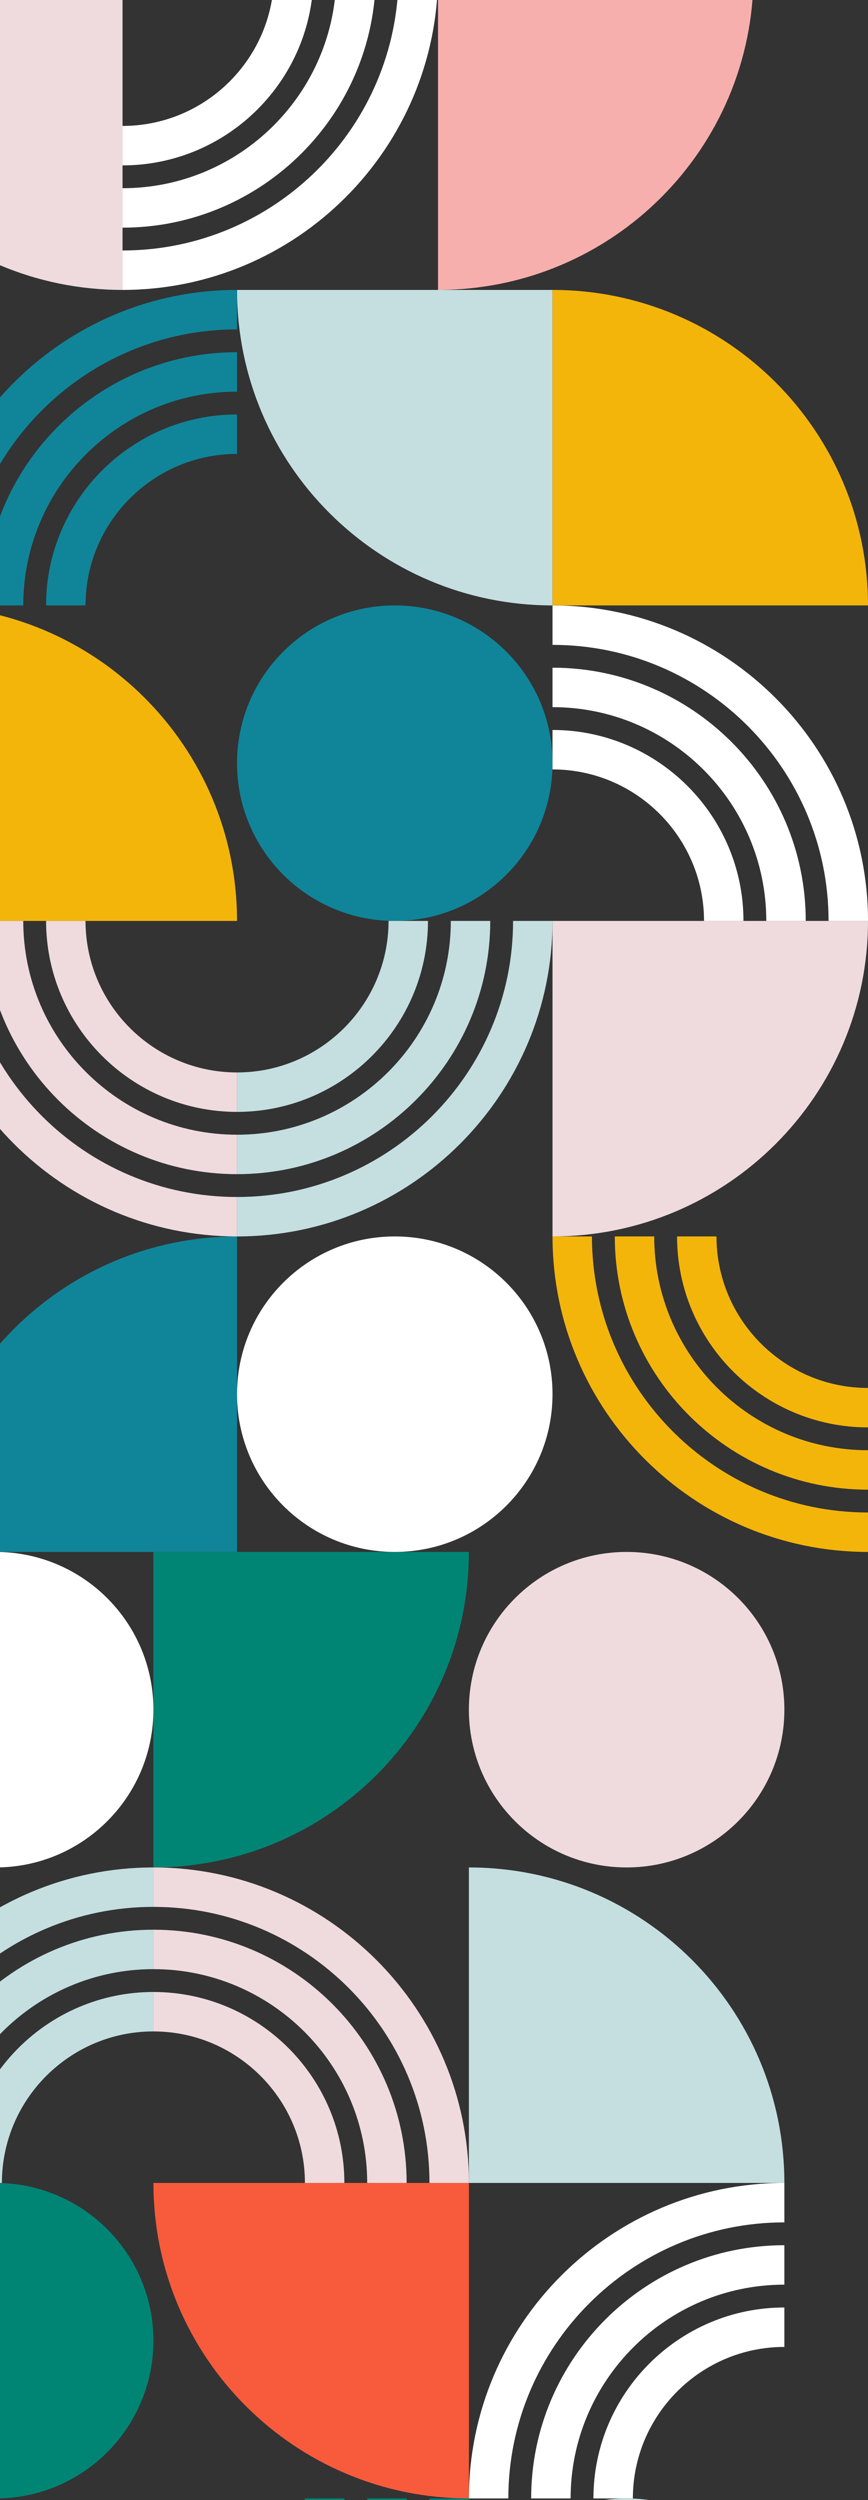 <svg xmlns="http://www.w3.org/2000/svg" xmlns:xlink="http://www.w3.org/1999/xlink" width="500" zoomAndPan="magnify" viewBox="0 0 375 1080" height="1440" preserveAspectRatio="xMidYMid meet" version="1.0"><rect x="0" y="0" width="375" height="1080" fill="#333333" stroke="none"/><defs><clipPath id="0fbcd59606"><path d="M 66 670.438 L 203 670.438 L 203 807 L 66 807 Z M 66 670.438 " clip-rule="nonzero"/></clipPath><clipPath id="d7d51b0f41"><path d="M 0 670.438 L 67 670.438 L 67 807 L 0 807 Z M 0 670.438 " clip-rule="nonzero"/></clipPath><clipPath id="e09f8f6f37"><path d="M 202 670.438 L 339 670.438 L 339 807 L 202 807 Z M 202 670.438 " clip-rule="nonzero"/></clipPath><clipPath id="00a72eb9a4"><path d="M 0 0 L 53 0 L 53 125.246 L 0 125.246 Z M 0 0 " clip-rule="nonzero"/></clipPath><clipPath id="93331b6350"><path d="M 189 0 L 326 0 L 326 125.246 L 189 125.246 Z M 189 0 " clip-rule="nonzero"/></clipPath><clipPath id="176ed5bbc8"><path d="M 52 0 L 190 0 L 190 125.246 L 52 125.246 Z M 52 0 " clip-rule="nonzero"/></clipPath><clipPath id="49bf83a94f"><path d="M 0 534 L 103 534 L 103 670.438 L 0 670.438 Z M 0 534 " clip-rule="nonzero"/></clipPath><clipPath id="d68b237b7f"><path d="M 102 534 L 239 534 L 239 670.438 L 102 670.438 Z M 102 534 " clip-rule="nonzero"/></clipPath><clipPath id="3c22713376"><path d="M 102 125.246 L 239 125.246 L 239 262 L 102 262 Z M 102 125.246 " clip-rule="nonzero"/></clipPath><clipPath id="1be144ce19"><path d="M 238 125.246 L 375 125.246 L 375 262 L 238 262 Z M 238 125.246 " clip-rule="nonzero"/></clipPath><clipPath id="2828564a1b"><path d="M 238 534 L 375 534 L 375 670.438 L 238 670.438 Z M 238 534 " clip-rule="nonzero"/></clipPath><clipPath id="95d6e86065"><path d="M 0 125.246 L 103 125.246 L 103 262 L 0 262 Z M 0 125.246 " clip-rule="nonzero"/></clipPath></defs><g clip-path="url(#0fbcd59606)"><path fill="#008575" d="M 66.277 806.734 C 141.551 806.734 202.574 745.711 202.574 670.438 L 66.277 670.438 L 66.277 806.734 " fill-opacity="1" fill-rule="nonzero"/></g><g clip-path="url(#d7d51b0f41)"><path fill="#ffffff" d="M -1.871 806.734 C -39.512 806.734 -70.02 776.223 -70.02 738.586 C -70.02 700.945 -39.512 670.438 -1.871 670.438 C 35.77 670.438 66.277 700.945 66.277 738.586 C 66.277 776.223 35.77 806.734 -1.871 806.734 " fill-opacity="1" fill-rule="nonzero"/></g><g clip-path="url(#e09f8f6f37)"><path fill="#efdbdd" d="M 270.723 806.734 C 233.086 806.734 202.574 776.223 202.574 738.586 C 202.574 700.945 233.086 670.438 270.723 670.438 C 308.363 670.438 338.871 700.945 338.871 738.586 C 338.871 776.223 308.363 806.734 270.723 806.734 " fill-opacity="1" fill-rule="nonzero"/></g><path fill="#c5dfe1" d="M 270.723 1215.625 C 233.086 1215.625 202.574 1185.117 202.574 1147.477 C 202.574 1109.836 233.086 1079.328 270.723 1079.328 C 308.363 1079.328 338.871 1109.836 338.871 1147.477 C 338.871 1185.117 308.363 1215.625 270.723 1215.625 " fill-opacity="1" fill-rule="nonzero"/><path fill="#008575" d="M -1.871 1079.328 C -39.512 1079.328 -70.02 1048.82 -70.02 1011.18 C -70.02 973.539 -39.512 943.031 -1.871 943.031 C 35.77 943.031 66.277 973.539 66.277 1011.18 C 66.277 1048.82 35.77 1079.328 -1.871 1079.328 " fill-opacity="1" fill-rule="nonzero"/><path fill="#c5dfe1" d="M -70.02 1079.328 C 5.254 1079.328 66.277 1140.352 66.277 1215.625 L -70.02 1215.625 L -70.02 1079.328 " fill-opacity="1" fill-rule="nonzero"/><path fill="#c5dfe1" d="M 202.574 806.734 C 277.848 806.734 338.871 867.758 338.871 943.031 L 202.574 943.031 L 202.574 806.734 " fill-opacity="1" fill-rule="nonzero"/><path fill="#f75b3c" d="M 202.574 1079.328 C 127.301 1079.328 66.277 1018.305 66.277 943.031 L 202.574 943.031 L 202.574 1079.328 " fill-opacity="1" fill-rule="nonzero"/><path fill="#c5dfe1" d="M 66.277 877.574 L 66.277 860.539 C 20.789 860.539 -16.215 897.543 -16.215 943.031 L 0.82 943.031 C 0.82 906.938 30.184 877.574 66.277 877.574 " fill-opacity="1" fill-rule="nonzero"/><path fill="#c5dfe1" d="M 66.277 850.672 L 66.277 833.637 C 5.957 833.637 -43.117 882.711 -43.117 943.031 L -26.082 943.031 C -26.082 892.102 15.348 850.672 66.277 850.672 " fill-opacity="1" fill-rule="nonzero"/><path fill="#c5dfe1" d="M 66.277 823.77 L 66.277 806.734 C -8.879 806.734 -70.02 867.875 -70.02 943.031 L -52.984 943.031 C -52.984 877.273 0.52 823.77 66.277 823.77 " fill-opacity="1" fill-rule="nonzero"/><path fill="#ffffff" d="M 338.871 1013.871 L 338.871 996.836 C 293.383 996.836 256.379 1033.84 256.379 1079.328 L 273.414 1079.328 C 273.414 1043.234 302.777 1013.871 338.871 1013.871 " fill-opacity="1" fill-rule="nonzero"/><path fill="#ffffff" d="M 338.871 986.969 L 338.871 969.934 C 278.551 969.934 229.477 1019.008 229.477 1079.328 L 246.516 1079.328 C 246.516 1028.398 287.945 986.969 338.871 986.969 " fill-opacity="1" fill-rule="nonzero"/><path fill="#ffffff" d="M 338.871 960.066 L 338.871 943.031 C 263.719 943.031 202.574 1004.172 202.574 1079.328 L 219.613 1079.328 C 219.613 1013.57 273.113 960.066 338.871 960.066 " fill-opacity="1" fill-rule="nonzero"/><path fill="#efdbdd" d="M 66.277 877.574 L 66.277 860.539 C 111.766 860.539 148.773 897.543 148.773 943.031 L 131.734 943.031 C 131.734 906.938 102.371 877.574 66.277 877.574 " fill-opacity="1" fill-rule="nonzero"/><path fill="#efdbdd" d="M 66.277 850.672 L 66.277 833.637 C 126.598 833.637 175.672 882.711 175.672 943.031 L 158.637 943.031 C 158.637 892.102 117.207 850.672 66.277 850.672 " fill-opacity="1" fill-rule="nonzero"/><path fill="#efdbdd" d="M 66.277 823.77 L 66.277 806.734 C 141.434 806.734 202.574 867.875 202.574 943.031 L 185.539 943.031 C 185.539 877.273 132.035 823.77 66.277 823.77 " fill-opacity="1" fill-rule="nonzero"/><path fill="#008575" d="M 66.277 1144.785 L 66.277 1161.824 C 111.766 1161.824 148.773 1124.816 148.773 1079.328 L 131.734 1079.328 C 131.734 1115.422 102.371 1144.785 66.277 1144.785 " fill-opacity="1" fill-rule="nonzero"/><path fill="#008575" d="M 66.277 1171.688 L 66.277 1188.723 C 126.598 1188.723 175.672 1139.648 175.672 1079.328 L 158.637 1079.328 C 158.637 1130.258 117.207 1171.688 66.277 1171.688 " fill-opacity="1" fill-rule="nonzero"/><path fill="#008575" d="M 66.277 1198.59 L 66.277 1215.625 C 141.434 1215.625 202.574 1154.484 202.574 1079.328 L 185.539 1079.328 C 185.539 1145.086 132.035 1198.59 66.277 1198.59 " fill-opacity="1" fill-rule="nonzero"/><g clip-path="url(#00a72eb9a4)"><path fill="#efdbdd" d="M -83.359 -11.051 C -83.359 64.223 -22.336 125.246 52.941 125.246 L 52.941 -11.051 L -83.359 -11.051 " fill-opacity="1" fill-rule="nonzero"/></g><g clip-path="url(#93331b6350)"><path fill="#f7afad" d="M 325.535 -11.051 C 325.535 64.223 264.512 125.246 189.238 125.246 L 189.238 -11.051 L 325.535 -11.051 " fill-opacity="1" fill-rule="nonzero"/></g><path fill="#ffffff" d="M 118.395 -11.051 L 135.434 -11.051 C 135.434 34.438 98.43 71.445 52.941 71.445 L 52.941 54.406 C 89.031 54.406 118.395 25.043 118.395 -11.051 " fill-opacity="1" fill-rule="nonzero"/><path fill="#ffffff" d="M 145.297 -11.051 L 162.336 -11.051 C 162.336 49.273 113.258 98.348 52.941 98.348 L 52.941 81.309 C 103.867 81.309 145.297 39.879 145.297 -11.051 " fill-opacity="1" fill-rule="nonzero"/><g clip-path="url(#176ed5bbc8)"><path fill="#ffffff" d="M 172.199 -11.051 L 189.238 -11.051 C 189.238 64.105 128.094 125.246 52.941 125.246 L 52.941 108.211 C 118.699 108.211 172.199 54.711 172.199 -11.051 " fill-opacity="1" fill-rule="nonzero"/></g><g clip-path="url(#49bf83a94f)"><path fill="#108599" d="M 102.406 534.141 C 27.133 534.141 -33.891 595.16 -33.891 670.438 L 102.406 670.438 L 102.406 534.141 " fill-opacity="1" fill-rule="nonzero"/></g><g clip-path="url(#d68b237b7f)"><path fill="#ffffff" d="M 170.555 534.141 C 208.195 534.141 238.703 564.648 238.703 602.289 C 238.703 639.926 208.195 670.438 170.555 670.438 C 132.914 670.438 102.406 639.926 102.406 602.289 C 102.406 564.648 132.914 534.141 170.555 534.141 " fill-opacity="1" fill-rule="nonzero"/></g><path fill="#108599" d="M 170.555 261.543 C 208.195 261.543 238.703 292.055 238.703 329.691 C 238.703 367.332 208.195 397.844 170.555 397.844 C 132.914 397.844 102.406 367.332 102.406 329.691 C 102.406 292.055 132.914 261.543 170.555 261.543 " fill-opacity="1" fill-rule="nonzero"/><path fill="#efdbdd" d="M 238.703 534.141 C 313.977 534.141 375 473.117 375 397.844 L 238.703 397.844 L 238.703 534.141 " fill-opacity="1" fill-rule="nonzero"/><g clip-path="url(#3c22713376)"><path fill="#c5dfe1" d="M 238.703 261.543 C 163.43 261.543 102.406 200.523 102.406 125.246 L 238.703 125.246 L 238.703 261.543 " fill-opacity="1" fill-rule="nonzero"/></g><path fill="#f4b50b" d="M -33.891 261.543 C 41.383 261.543 102.406 322.566 102.406 397.844 L -33.891 397.844 L -33.891 261.543 " fill-opacity="1" fill-rule="nonzero"/><g clip-path="url(#1be144ce19)"><path fill="#f4b50b" d="M 238.703 125.246 C 313.977 125.246 375 186.27 375 261.543 L 238.703 261.543 L 238.703 125.246 " fill-opacity="1" fill-rule="nonzero"/></g><path fill="#f4b50b" d="M 375 599.598 L 375 616.633 C 329.512 616.633 292.508 579.629 292.508 534.141 L 309.543 534.141 C 309.543 570.234 338.906 599.598 375 599.598 " fill-opacity="1" fill-rule="nonzero"/><path fill="#f4b50b" d="M 375 626.496 L 375 643.535 C 314.676 643.535 265.605 594.461 265.605 534.141 L 282.641 534.141 C 282.641 585.066 324.07 626.496 375 626.496 " fill-opacity="1" fill-rule="nonzero"/><g clip-path="url(#2828564a1b)"><path fill="#f4b50b" d="M 375 653.398 L 375 670.438 C 299.844 670.438 238.703 609.293 238.703 534.141 L 255.738 534.141 C 255.738 599.898 309.242 653.398 375 653.398 " fill-opacity="1" fill-rule="nonzero"/></g><path fill="#c5dfe1" d="M 102.406 463.297 L 102.406 480.336 C 147.895 480.336 184.898 443.332 184.898 397.844 L 167.863 397.844 C 167.863 433.934 138.5 463.297 102.406 463.297 " fill-opacity="1" fill-rule="nonzero"/><path fill="#c5dfe1" d="M 102.406 490.199 L 102.406 507.238 C 162.727 507.238 211.801 458.16 211.801 397.844 L 194.766 397.844 C 194.766 448.77 153.332 490.199 102.406 490.199 " fill-opacity="1" fill-rule="nonzero"/><path fill="#c5dfe1" d="M 102.406 517.102 L 102.406 534.141 C 177.562 534.141 238.703 472.996 238.703 397.844 L 221.664 397.844 C 221.664 463.602 168.164 517.102 102.406 517.102 " fill-opacity="1" fill-rule="nonzero"/><path fill="#ffffff" d="M 238.703 332.387 L 238.703 315.348 C 284.191 315.348 321.195 352.352 321.195 397.844 L 304.16 397.844 C 304.16 361.75 274.797 332.387 238.703 332.387 " fill-opacity="1" fill-rule="nonzero"/><path fill="#ffffff" d="M 238.703 305.484 L 238.703 288.445 C 299.027 288.445 348.098 337.523 348.098 397.844 L 331.062 397.844 C 331.062 346.914 289.633 305.484 238.703 305.484 " fill-opacity="1" fill-rule="nonzero"/><path fill="#ffffff" d="M 238.703 278.582 L 238.703 261.543 C 313.859 261.543 375 322.688 375 397.844 L 357.961 397.844 C 357.961 332.082 304.461 278.582 238.703 278.582 " fill-opacity="1" fill-rule="nonzero"/><path fill="#efdbdd" d="M 102.406 463.297 L 102.406 480.336 C 56.918 480.336 19.91 443.332 19.91 397.844 L 36.949 397.844 C 36.949 433.934 66.312 463.297 102.406 463.297 " fill-opacity="1" fill-rule="nonzero"/><path fill="#efdbdd" d="M 102.406 490.199 L 102.406 507.238 C 42.086 507.238 -6.988 458.16 -6.988 397.844 L 10.047 397.844 C 10.047 448.77 51.477 490.199 102.406 490.199 " fill-opacity="1" fill-rule="nonzero"/><path fill="#efdbdd" d="M 102.406 517.102 L 102.406 534.141 C 27.25 534.141 -33.891 472.996 -33.891 397.844 L -16.855 397.844 C -16.855 463.602 36.645 517.102 102.406 517.102 " fill-opacity="1" fill-rule="nonzero"/><path fill="#108599" d="M 102.406 196.09 L 102.406 179.051 C 56.918 179.051 19.91 216.055 19.91 261.543 L 36.949 261.543 C 36.949 225.453 66.312 196.09 102.406 196.09 " fill-opacity="1" fill-rule="nonzero"/><path fill="#108599" d="M 102.406 169.188 L 102.406 152.148 C 42.086 152.148 -6.988 201.227 -6.988 261.543 L 10.047 261.543 C 10.047 210.617 51.477 169.188 102.406 169.188 " fill-opacity="1" fill-rule="nonzero"/><g clip-path="url(#95d6e86065)"><path fill="#108599" d="M 102.406 142.285 L 102.406 125.246 C 27.25 125.246 -33.891 186.391 -33.891 261.543 L -16.855 261.543 C -16.855 195.785 36.645 142.285 102.406 142.285 " fill-opacity="1" fill-rule="nonzero"/></g></svg>